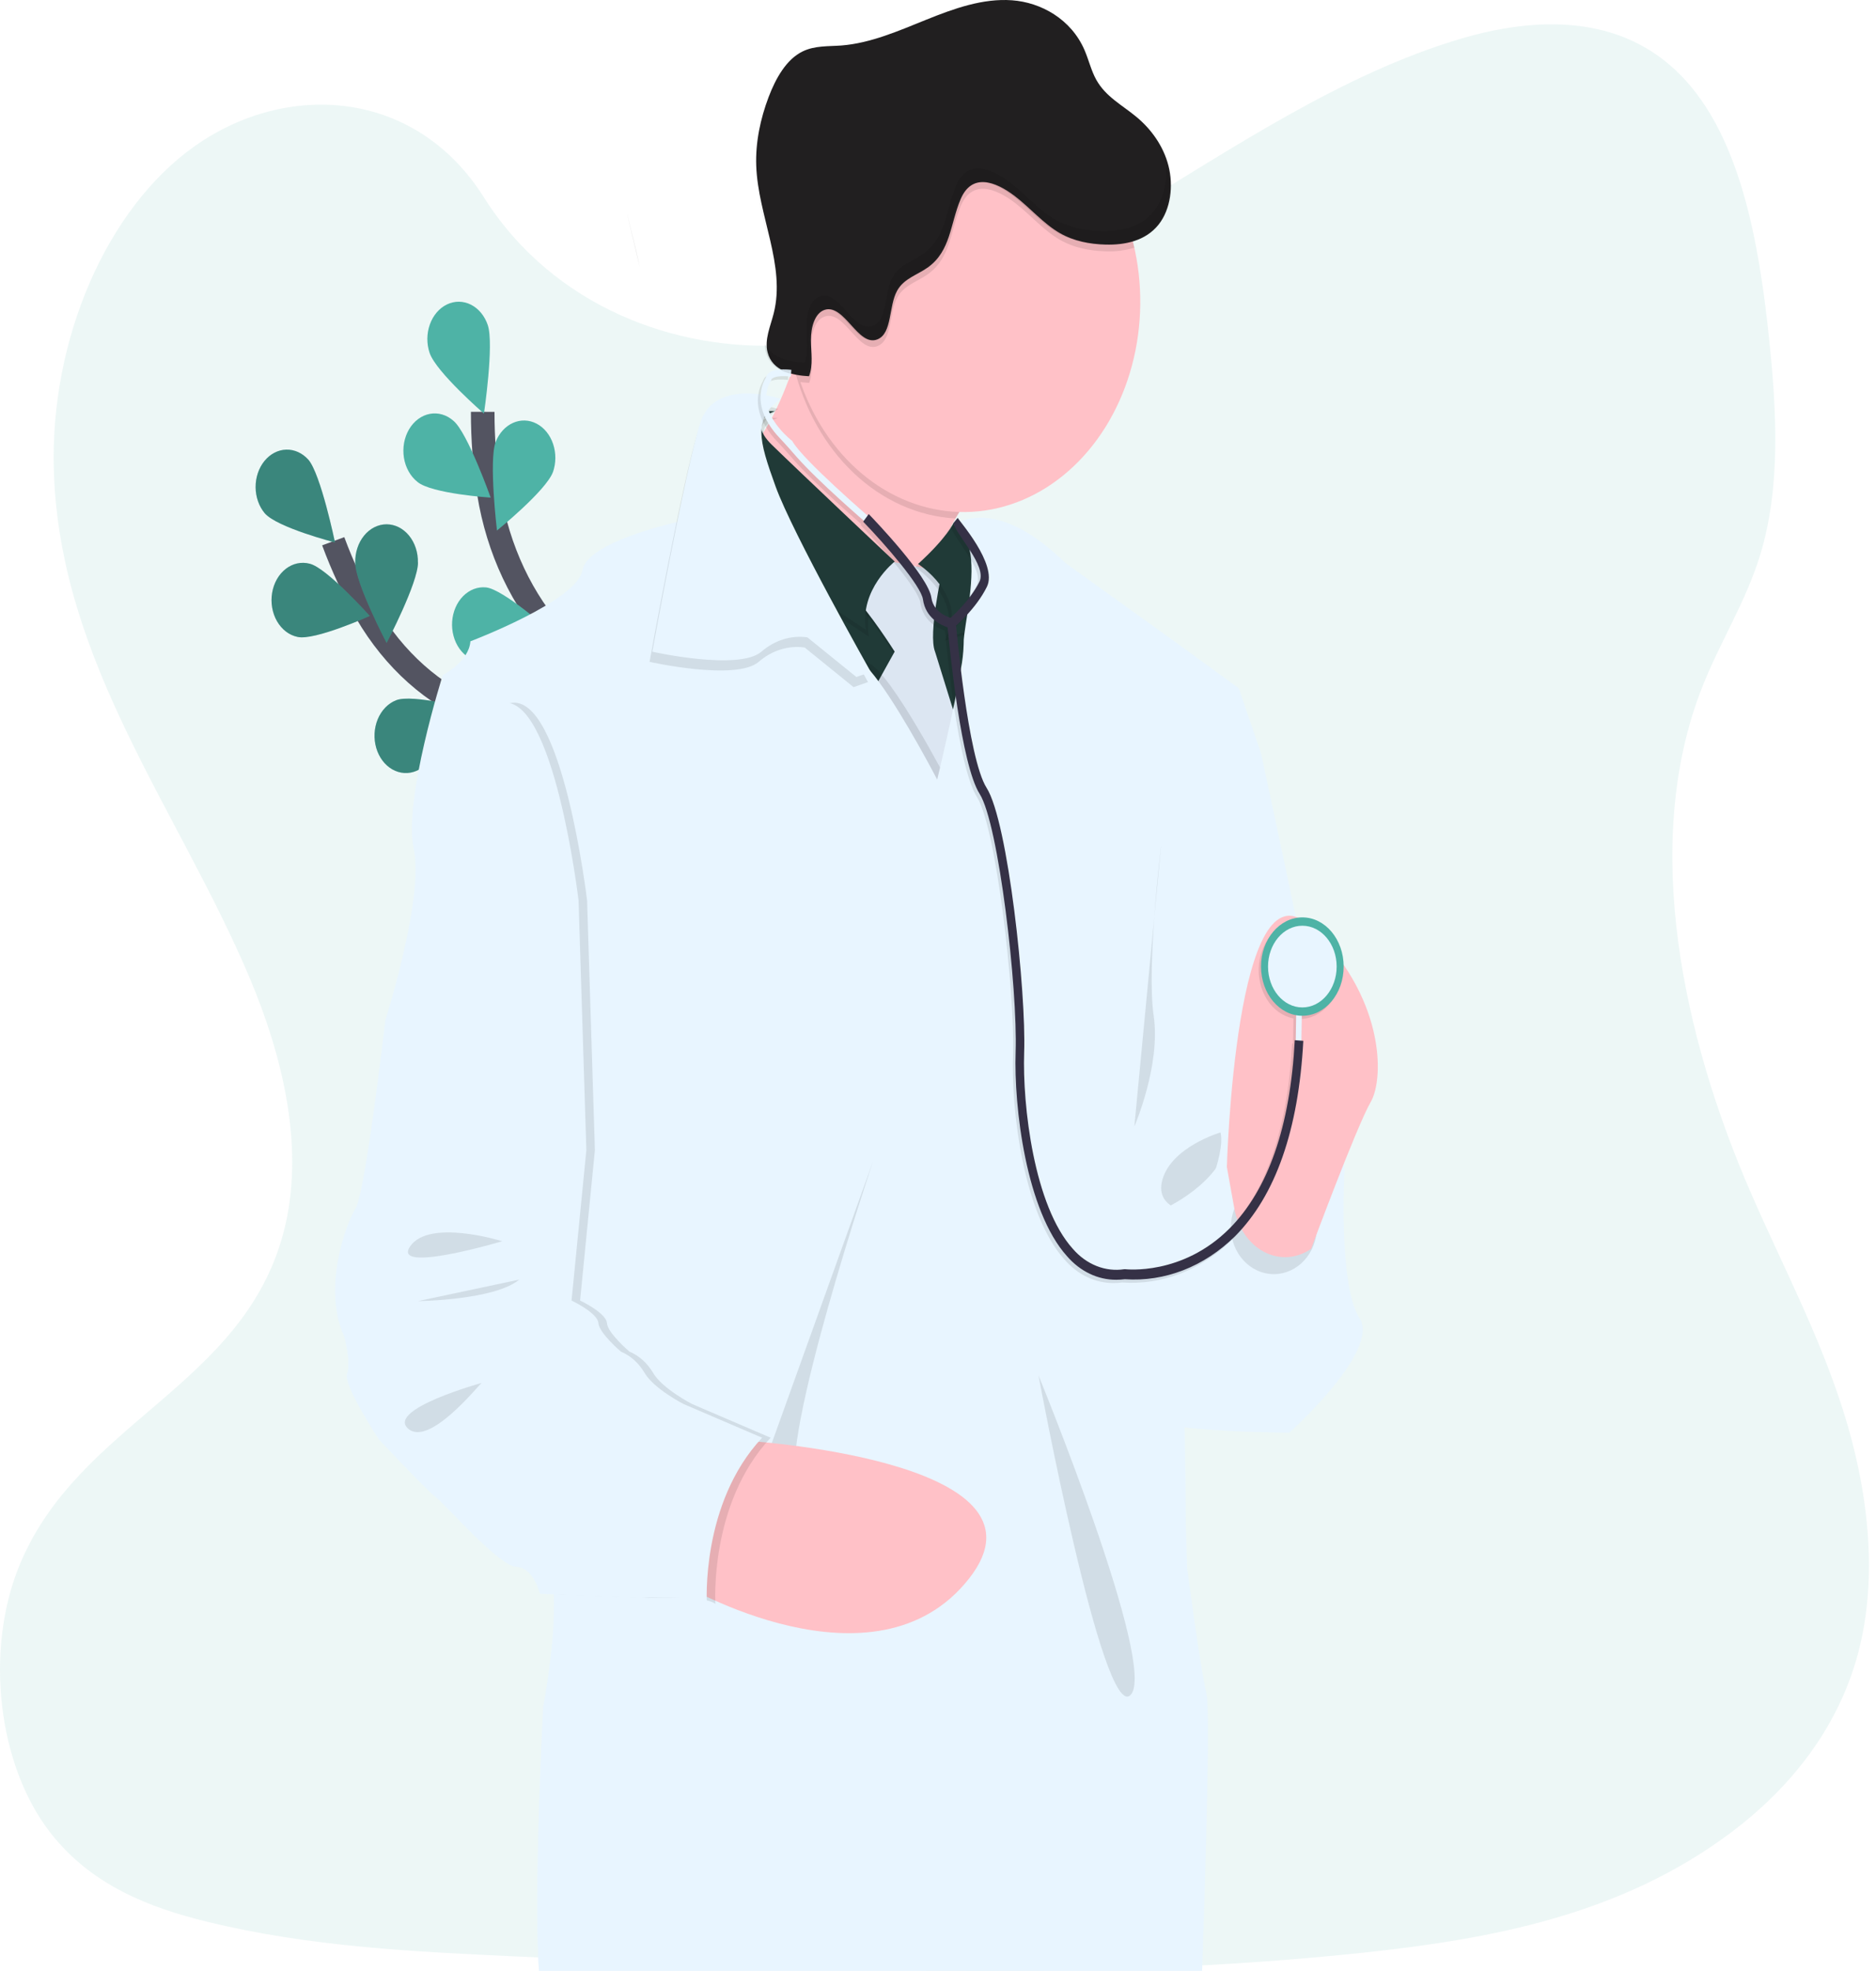 <svg width="159" height="167" viewBox="0 0 159 167" fill="none" xmlns="http://www.w3.org/2000/svg">
<path opacity="0.1" d="M66.367 29.254C76.522 28.705 86.201 23.605 95.43 18.026C104.659 12.447 113.806 6.265 123.723 3.308C130.099 1.405 137.391 1.137 142.528 6.455C147.472 11.571 149.069 20.404 149.928 28.599C150.574 34.765 150.949 41.254 149.182 47.028C147.953 51.035 145.771 54.404 144.262 58.243C139.011 71.599 142.723 88.07 148.414 101.123C151.083 107.249 154.179 113.077 156.238 119.591C158.297 126.105 159.251 133.567 157.449 140.21C155.662 146.789 151.406 151.74 146.795 155.218C137.429 162.276 126.393 164.295 115.632 165.452C91.81 167.987 67.86 166.888 43.976 165.79C35.136 165.382 26.258 164.971 17.563 162.841C12.734 161.659 7.748 159.785 4.242 155.261C-0.208 149.516 -1.312 139.792 1.67 132.589C6.673 120.51 20.503 117.508 24 104.544C25.924 97.409 23.948 89.459 21.15 82.841C15.152 68.645 5.095 56.189 4.565 39.961C4.201 28.814 9.035 17.654 16.511 12.379C24.346 6.845 35.211 7.544 40.99 16.69C46.942 26.112 57.402 29.738 66.367 29.254Z" fill="#4EB3A6"/>
<path d="M56.022 77.112C56.022 77.112 49.888 64.177 40.64 60.45C36.757 58.915 33.397 55.922 31.064 51.921C29.969 50.009 29.025 47.98 28.242 45.862" stroke="#535461" stroke-width="2" stroke-miterlimit="10"/>
<path d="M22.438 43.492C23.491 44.707 28.393 45.965 28.393 45.965C28.393 45.965 27.19 40.17 26.136 38.953C25.628 38.387 24.953 38.08 24.257 38.1C23.561 38.12 22.899 38.465 22.414 39.06C21.929 39.655 21.66 40.453 21.664 41.282C21.669 42.111 21.946 42.904 22.438 43.492Z" fill="#4EB3A6"/>
<path d="M25.21 53.968C26.657 54.308 31.339 52.193 31.339 52.193C31.339 52.193 27.683 48.1 26.245 47.766C25.899 47.675 25.542 47.667 25.194 47.742C24.846 47.817 24.514 47.975 24.218 48.205C23.921 48.435 23.666 48.733 23.468 49.082C23.27 49.431 23.133 49.824 23.064 50.237C22.995 50.65 22.996 51.075 23.067 51.488C23.138 51.901 23.277 52.292 23.477 52.64C23.677 52.987 23.933 53.284 24.231 53.512C24.528 53.74 24.861 53.895 25.21 53.968Z" fill="#4EB3A6"/>
<path d="M35.301 65.316C36.687 64.745 39.837 60.101 39.837 60.101C39.837 60.101 34.951 58.77 33.562 59.34C33.228 59.472 32.919 59.682 32.654 59.957C32.388 60.232 32.172 60.567 32.016 60.942C31.86 61.318 31.769 61.727 31.747 62.145C31.725 62.562 31.773 62.981 31.888 63.377C32.003 63.773 32.183 64.138 32.417 64.45C32.652 64.762 32.936 65.016 33.254 65.196C33.571 65.376 33.916 65.48 34.267 65.501C34.618 65.521 34.97 65.459 35.301 65.316Z" fill="#4EB3A6"/>
<path d="M44.573 71.856C46.021 71.572 49.778 67.619 49.778 67.619C49.778 67.619 45.147 65.323 43.701 65.607C43.005 65.743 42.383 66.203 41.972 66.885C41.561 67.567 41.394 68.416 41.508 69.244C41.623 70.073 42.009 70.813 42.582 71.302C43.155 71.792 43.868 71.99 44.564 71.854L44.573 71.856Z" fill="#4EB3A6"/>
<path d="M35.427 47.663C35.429 49.41 32.767 54.478 32.767 54.478C32.767 54.478 30.108 49.416 30.108 47.671C30.099 47.249 30.161 46.829 30.29 46.436C30.419 46.043 30.613 45.684 30.861 45.382C31.109 45.08 31.404 44.839 31.731 44.675C32.058 44.511 32.409 44.426 32.764 44.426C33.119 44.426 33.47 44.511 33.797 44.675C34.123 44.839 34.419 45.08 34.667 45.382C34.914 45.684 35.108 46.043 35.238 46.436C35.367 46.829 35.429 47.249 35.419 47.671L35.427 47.663Z" fill="#4EB3A6"/>
<path d="M46.182 55.474C45.744 57.141 41.936 61.029 41.936 61.029C41.936 61.029 40.669 55.252 41.111 53.584C41.34 52.812 41.812 52.175 42.427 51.809C43.043 51.442 43.754 51.374 44.41 51.619C45.067 51.864 45.618 52.402 45.948 53.121C46.278 53.84 46.36 54.684 46.178 55.474H46.182Z" fill="#4EB3A6"/>
<path d="M55.749 64.773C55.554 66.497 52.354 71.1 52.354 71.1C52.354 71.1 50.289 65.661 50.485 63.931C50.524 63.512 50.632 63.106 50.805 62.738C50.977 62.37 51.21 62.046 51.489 61.786C51.768 61.526 52.088 61.336 52.429 61.225C52.771 61.115 53.128 61.087 53.479 61.143C53.83 61.199 54.169 61.338 54.474 61.552C54.779 61.766 55.045 62.051 55.257 62.389C55.468 62.727 55.62 63.112 55.705 63.522C55.79 63.931 55.805 64.357 55.749 64.773Z" fill="#4EB3A6"/>
<path opacity="0.25" d="M22.438 43.492C23.491 44.707 28.393 45.965 28.393 45.965C28.393 45.965 27.19 40.17 26.136 38.953C25.628 38.387 24.953 38.08 24.257 38.1C23.561 38.12 22.899 38.465 22.414 39.06C21.929 39.655 21.66 40.453 21.664 41.282C21.669 42.111 21.946 42.904 22.438 43.492Z" fill="black"/>
<path opacity="0.25" d="M25.21 53.968C26.657 54.308 31.339 52.193 31.339 52.193C31.339 52.193 27.683 48.1 26.245 47.766C25.899 47.675 25.542 47.667 25.194 47.742C24.846 47.817 24.514 47.975 24.218 48.205C23.921 48.435 23.666 48.733 23.468 49.082C23.27 49.431 23.133 49.824 23.064 50.237C22.995 50.65 22.996 51.075 23.067 51.488C23.138 51.901 23.277 52.292 23.477 52.64C23.677 52.987 23.933 53.284 24.231 53.512C24.528 53.74 24.861 53.895 25.21 53.968Z" fill="black"/>
<path opacity="0.25" d="M35.301 65.316C36.687 64.745 39.837 60.101 39.837 60.101C39.837 60.101 34.951 58.77 33.562 59.34C33.228 59.472 32.919 59.682 32.654 59.957C32.388 60.232 32.172 60.567 32.016 60.942C31.86 61.318 31.769 61.727 31.747 62.145C31.725 62.562 31.773 62.981 31.888 63.377C32.003 63.773 32.183 64.138 32.417 64.45C32.652 64.762 32.936 65.016 33.254 65.196C33.571 65.376 33.916 65.48 34.267 65.501C34.618 65.521 34.97 65.459 35.301 65.316Z" fill="black"/>
<path opacity="0.25" d="M44.573 71.856C46.021 71.572 49.778 67.619 49.778 67.619C49.778 67.619 45.147 65.323 43.701 65.607C43.005 65.743 42.383 66.203 41.972 66.885C41.561 67.567 41.394 68.416 41.508 69.244C41.623 70.073 42.009 70.813 42.582 71.302C43.155 71.792 43.868 71.99 44.564 71.854L44.573 71.856Z" fill="black"/>
<path opacity="0.25" d="M35.427 47.663C35.429 49.41 32.767 54.478 32.767 54.478C32.767 54.478 30.108 49.416 30.108 47.671C30.099 47.249 30.161 46.829 30.29 46.436C30.419 46.043 30.613 45.684 30.861 45.382C31.109 45.08 31.404 44.839 31.731 44.675C32.058 44.511 32.409 44.426 32.764 44.426C33.119 44.426 33.47 44.511 33.797 44.675C34.123 44.839 34.419 45.08 34.667 45.382C34.914 45.684 35.108 46.043 35.238 46.436C35.367 46.829 35.429 47.249 35.419 47.671L35.427 47.663Z" fill="black"/>
<path opacity="0.25" d="M46.182 55.474C45.744 57.141 41.936 61.029 41.936 61.029C41.936 61.029 40.669 55.252 41.111 53.584C41.34 52.812 41.812 52.175 42.427 51.809C43.043 51.442 43.754 51.374 44.41 51.619C45.067 51.864 45.618 52.402 45.948 53.121C46.278 53.84 46.36 54.684 46.178 55.474H46.182Z" fill="black"/>
<path opacity="0.25" d="M55.749 64.773C55.554 66.497 52.354 71.1 52.354 71.1C52.354 71.1 50.289 65.661 50.485 63.931C50.524 63.512 50.632 63.106 50.805 62.738C50.977 62.37 51.21 62.046 51.489 61.786C51.768 61.526 52.088 61.336 52.429 61.225C52.771 61.115 53.128 61.087 53.479 61.143C53.83 61.199 54.169 61.338 54.474 61.552C54.779 61.766 55.045 62.051 55.257 62.389C55.468 62.727 55.62 63.112 55.705 63.522C55.79 63.931 55.805 64.357 55.749 64.773Z" fill="black"/>
<path d="M55.67 76.856C55.67 76.856 54.465 62.07 47.288 54.207C44.261 50.93 42.207 46.574 41.435 41.79C41.084 39.516 40.909 37.209 40.912 34.897" stroke="#535461" stroke-width="2" stroke-miterlimit="10"/>
<path d="M36.414 29.908C36.957 31.528 41.017 35.043 41.017 35.043C41.017 35.043 41.89 29.165 41.341 27.545C41.078 26.767 40.565 26.146 39.916 25.818C39.267 25.49 38.536 25.482 37.882 25.797C37.229 26.111 36.707 26.721 36.432 27.493C36.156 28.266 36.15 29.136 36.414 29.914V29.908Z" fill="#4EB3A6"/>
<path d="M35.38 40.834C36.58 41.838 41.587 42.167 41.587 42.167C41.587 42.167 39.636 36.666 38.437 35.662C38.152 35.408 37.828 35.225 37.483 35.124C37.138 35.022 36.779 35.004 36.428 35.07C36.077 35.137 35.741 35.286 35.439 35.51C35.138 35.734 34.877 36.028 34.672 36.373C34.468 36.719 34.324 37.111 34.248 37.524C34.173 37.938 34.169 38.365 34.234 38.781C34.3 39.196 34.436 39.592 34.633 39.944C34.829 40.297 35.084 40.599 35.38 40.832V40.834Z" fill="#4EB3A6"/>
<path d="M40.747 56.081C42.209 56.228 46.672 53.496 46.672 53.496C46.672 53.496 42.655 49.92 41.193 49.774C40.49 49.703 39.794 49.968 39.255 50.509C38.717 51.051 38.382 51.825 38.322 52.66C38.263 53.496 38.486 54.326 38.941 54.966C39.395 55.607 40.045 56.007 40.747 56.077V56.081Z" fill="#4EB3A6"/>
<path d="M46.992 66.527C48.413 66.958 53.197 65.176 53.197 65.176C53.197 65.176 49.746 60.844 48.326 60.405C47.644 60.194 46.92 60.315 46.312 60.74C45.705 61.165 45.264 61.86 45.088 62.672C44.911 63.484 45.012 64.346 45.369 65.069C45.726 65.792 46.31 66.316 46.992 66.527Z" fill="#4EB3A6"/>
<path d="M46.866 39.998C46.272 41.594 42.121 44.953 42.121 44.953C42.121 44.953 41.415 39.042 42.009 37.445C42.304 36.699 42.834 36.119 43.484 35.831C44.134 35.542 44.853 35.568 45.487 35.902C46.121 36.236 46.62 36.852 46.878 37.619C47.136 38.386 47.131 39.242 46.866 40.005V39.998Z" fill="#4EB3A6"/>
<path d="M54.039 52.324C53.071 53.636 48.268 55.355 48.268 55.355C48.268 55.355 49.079 49.464 50.047 48.152C50.275 47.833 50.555 47.572 50.869 47.383C51.183 47.193 51.526 47.081 51.877 47.05C52.228 47.02 52.58 47.074 52.914 47.207C53.248 47.341 53.556 47.552 53.82 47.828C54.085 48.105 54.3 48.441 54.455 48.818C54.609 49.194 54.699 49.604 54.719 50.022C54.74 50.44 54.69 50.859 54.573 51.254C54.456 51.65 54.275 52.013 54.039 52.324Z" fill="#4EB3A6"/>
<path d="M59.629 65.448C58.862 66.934 54.372 69.594 54.372 69.594C54.372 69.594 54.334 63.625 55.096 62.136C55.475 61.449 56.065 60.965 56.739 60.786C57.413 60.607 58.12 60.748 58.708 61.179C59.296 61.609 59.721 62.296 59.891 63.093C60.061 63.89 59.964 64.734 59.62 65.448H59.629Z" fill="#4EB3A6"/>
<path d="M54.222 22.641C53.86 21.073 53.423 19.498 53.118 17.91C53.485 19.498 53.923 21.078 54.222 22.641Z" fill="url(#paint0_linear_151_277)"/>
<path d="M105.785 63.227L106.871 63.797C106.871 63.797 113.948 96.528 113.948 99.173C113.948 101.819 98.941 116.538 98.941 116.538L96.6 97.724C96.6 97.724 99.962 54.578 105.785 63.227Z" fill="#E8F5FF"/>
<path d="M72.867 52.816L79.137 48.921C79.488 47.139 80.111 45.448 80.976 43.934C81.893 42.357 83.113 40.808 84.633 40C88.475 37.95 68.382 27.185 68.382 27.185C68.066 28.478 67.693 29.751 67.266 30.998C66.231 34.04 64.513 37.973 62.3 39.093C58.538 41 72.867 52.816 72.867 52.816Z" fill="#FFC1C7"/>
<path opacity="0.1" d="M67.266 30.998C68.124 34.592 69.91 37.775 72.37 40.096C74.83 42.417 77.84 43.759 80.976 43.934C81.893 42.357 83.113 40.808 84.633 40C88.475 37.95 68.382 27.185 68.382 27.185C68.066 28.478 67.693 29.751 67.266 30.998Z" fill="black"/>
<path d="M66.701 25.563C66.7 29.088 67.578 32.534 69.222 35.465C70.867 38.397 73.205 40.682 75.941 42.031C78.677 43.38 81.687 43.734 84.591 43.047C87.496 42.359 90.164 40.662 92.258 38.17C94.352 35.677 95.778 32.502 96.356 29.044C96.933 25.587 96.637 22.003 95.504 18.747C94.37 15.49 92.451 12.707 89.989 10.748C87.526 8.79 84.632 7.745 81.67 7.746C79.702 7.735 77.752 8.188 75.931 9.08C74.111 9.971 72.458 11.283 71.066 12.94C69.674 14.596 68.572 16.565 67.823 18.732C67.073 20.898 66.692 23.22 66.701 25.563Z" fill="#FFC1C7"/>
<path d="M64.541 50.528L68.623 61.867L72.224 69.394H83.752L87.114 59.103L85.751 48.432H76.948L71.263 48.05L69.343 47.288L68.106 48.124L64.541 50.528Z" fill="#203A37"/>
<path opacity="0.1" d="M65.947 35.412C65.947 35.412 63.4 36.058 65.68 38.283C67.961 40.509 75.827 47.585 75.827 47.585C75.827 47.585 73.064 50.515 73.636 53.946L64.481 47.871L62.852 38.152C62.852 38.152 62.669 35.231 65.947 35.412Z" fill="black"/>
<path opacity="0.1" d="M74.027 47.585L79.85 48.729C79.85 48.729 78.649 54.017 79.249 55.519C79.267 55.566 79.283 55.614 79.295 55.663L81.671 63.309L79.89 69.312L73.726 59.306L75.827 55.519C75.827 55.519 73.607 52.016 72.286 50.801C70.965 49.586 74.027 47.585 74.027 47.585Z" fill="black"/>
<path d="M74.027 47.29L79.85 48.432C79.85 48.432 78.649 53.72 79.249 55.222C79.267 55.268 79.283 55.316 79.295 55.366L81.671 63.011L79.89 69.015L73.726 59.002L75.827 55.215C75.827 55.215 73.607 51.712 72.286 50.498C70.965 49.282 74.027 47.29 74.027 47.29Z" fill="#DCE6F2"/>
<path d="M65.702 34.841C65.702 34.841 63.156 35.487 65.438 37.712C67.72 39.938 75.827 47.585 75.827 47.585C75.827 47.585 72.825 49.944 73.395 53.373L64.24 47.301L62.611 37.581C62.611 37.581 62.43 34.66 65.702 34.841Z" fill="#203A37"/>
<path opacity="0.1" d="M80.576 44.608C80.576 44.608 80.02 45.844 77.568 48.074C77.568 48.074 81.65 50.659 80.089 54.293L86.334 52.355L87.295 48.781L80.576 44.608Z" fill="black"/>
<path d="M80.817 44.324C80.817 44.324 80.261 45.56 77.809 47.79C77.809 47.79 81.891 50.362 80.33 54.007L86.573 52.068L87.534 48.496L80.817 44.324Z" fill="#203A37"/>
<path opacity="0.1" d="M64.541 50.528L68.623 61.867L72.217 69.394H83.752L87.114 59.103L85.753 48.432H83.305C83.344 50.922 82.581 53.847 82.63 54.935C82.713 56.723 80.389 66.37 80.389 66.37C80.389 66.37 75.527 57.007 73.607 56.174C72.4 55.65 69.843 51.294 68.107 48.123L64.541 50.528Z" fill="black"/>
<path d="M48.459 110.201L48.873 110.821C48.873 110.821 45.871 128.759 46.701 132.833C46.843 133.567 46.923 134.316 46.942 135.069V135.101C47.089 139.246 46.037 144.625 46.037 144.625C46.037 144.625 45.198 160.479 45.675 167H101.886C102.216 157.358 102.57 144.866 102.248 143.481C101.705 141.195 100.62 132.904 100.62 132.904L100.5 128.974C100.5 128.974 100.5 125.177 100.402 120.946C100.361 119.044 100.299 117.047 100.211 115.276C100.097 113.049 99.937 111.172 99.718 110.25C99.583 109.551 99.506 108.839 99.487 108.122C99.487 108.055 99.487 107.986 99.476 107.917C99.476 107.702 99.458 107.469 99.451 107.23C99.451 107.163 99.451 107.097 99.451 107.015C99.416 105.627 99.429 103.982 99.467 102.275C99.467 102.183 99.467 102.088 99.467 101.993C99.498 100.714 99.543 99.408 99.593 98.168C99.751 94.29 99.955 91.011 99.955 91.011L106.859 63.782L104.999 58.328L99.836 54.562L90.29 47.701C85.634 43.145 82.568 43.693 81.399 44.192C81.286 44.238 81.175 44.292 81.066 44.354C81.03 44.375 81.001 44.393 80.974 44.412C80.937 44.433 80.901 44.457 80.867 44.485C81.187 44.669 81.466 44.941 81.678 45.28C81.917 45.666 82.088 46.106 82.179 46.573C82.24 46.862 82.283 47.157 82.308 47.454C82.331 47.766 82.34 48.089 82.34 48.414C82.328 49.128 82.276 49.839 82.187 50.545C82.187 50.558 82.187 50.575 82.187 50.592C82.127 51.096 82.053 51.59 81.98 52.053C81.981 52.061 81.981 52.069 81.98 52.077C81.897 52.617 81.814 53.117 81.758 53.548C81.747 53.625 81.738 53.697 81.729 53.763C81.689 54.048 81.67 54.336 81.673 54.625C81.652 55.322 81.573 56.015 81.437 56.693C81.39 56.977 81.336 57.281 81.276 57.598C81.195 58.029 81.106 58.498 81.01 58.976C80.958 59.239 80.902 59.511 80.844 59.78C80.822 59.888 80.799 59.995 80.777 60.105L80.741 60.275C80.355 62.1 79.937 63.916 79.68 65.015C79.528 65.661 79.432 66.059 79.432 66.059C79.432 66.059 76.707 60.814 74.532 57.828C74.499 57.785 74.47 57.744 74.439 57.706C74.224 57.41 74.012 57.141 73.81 56.904C73.366 56.379 72.968 56.004 72.648 55.866C72.58 55.836 72.514 55.799 72.451 55.756C71.56 55.155 70.124 52.973 68.779 50.687C68.647 50.472 68.518 50.237 68.388 50.015C68.09 49.502 67.8 48.987 67.527 48.494C67.317 48.117 67.116 47.751 66.926 47.402C66.021 45.726 65.384 44.477 65.384 44.477L64.128 44.41L63.909 44.397H63.763L58.06 44.082C58.06 44.082 57.814 44.132 57.409 44.229C57.387 44.229 57.366 44.229 57.342 44.246C55.319 44.724 49.698 46.239 49.354 48.339C48.934 50.911 39.868 54.343 39.868 54.343C39.749 56.066 37.528 57.201 37.528 57.201C37.528 57.201 34.166 67.778 35.065 71.923C35.954 76.016 32.753 86.141 32.668 86.425L33.281 87.347L48.459 110.201Z" fill="#E8F5FF"/>
<path opacity="0.1" d="M65.948 34.66C65.948 34.66 60.398 32.786 59.137 36.644C57.875 40.502 55.054 56.083 55.054 56.083C55.054 56.083 62.38 57.727 64.3 56.083C65.426 55.108 66.82 54.674 68.203 54.868L72.345 58.227L73.569 57.796C73.569 57.796 66.942 46.069 65.501 42.083C64.061 38.098 63.574 36.316 65.948 34.66Z" fill="black"/>
<path d="M66.189 33.798C66.189 33.798 60.635 31.924 59.368 35.782C58.102 39.64 55.286 55.222 55.286 55.222C55.286 55.222 62.609 56.865 64.531 55.222C65.657 54.246 67.05 53.812 68.433 54.007L72.579 57.365L73.802 56.934C73.802 56.934 67.175 45.207 65.735 41.221C64.294 37.236 63.815 35.459 66.189 33.798Z" fill="#E8F5FF"/>
<path opacity="0.1" d="M103.444 95.957C103.444 95.957 99.302 97.172 98.52 99.96C97.739 102.747 101.582 102.818 101.582 102.818C101.582 102.818 103.924 97.887 103.444 95.957Z" fill="black"/>
<path opacity="0.1" d="M88.015 116.538C88.015 116.538 98.16 141.266 95.819 143.625C93.477 145.984 88.015 116.538 88.015 116.538Z" fill="black"/>
<path opacity="0.1" d="M74.026 98.316C74.026 98.316 65.921 122.335 67.542 126.045C69.164 129.754 64.061 126.045 64.061 126.045L74.026 98.316Z" fill="black"/>
<path d="M62.739 122.042C62.739 122.042 90.116 123.615 82.13 133.763C74.144 143.911 57.756 134.194 57.756 134.194L62.739 122.042Z" fill="#FFC1C7"/>
<path opacity="0.1" d="M66.701 25.563C66.699 27.9 67.084 30.215 67.836 32.374C68.087 32.409 68.339 32.43 68.581 32.443C68.943 31.498 68.75 30.405 68.742 29.365C68.735 28.325 69.057 27.101 69.899 26.821C71.576 26.259 72.734 29.992 74.388 29.318C75.655 28.805 75.324 26.517 76.053 25.197C76.631 24.152 77.787 23.857 78.686 23.202C80.599 21.804 80.541 19.568 81.43 17.452C82.36 15.236 84.325 15.891 86.032 17.198C87.327 18.193 88.446 19.527 89.832 20.32C91.032 21.009 92.38 21.259 93.71 21.295C94.529 21.333 95.348 21.23 96.142 20.989C95.208 16.809 93.028 13.176 90.01 10.767C86.992 8.359 83.34 7.339 79.737 7.899C76.133 8.459 72.824 10.559 70.426 13.81C68.028 17.06 66.704 21.237 66.703 25.563H66.701Z" fill="black"/>
<path d="M86.026 16.627C87.324 17.622 88.44 18.954 89.826 19.751C91.026 20.438 92.374 20.688 93.705 20.725C95.333 20.768 97.087 20.427 98.2 19.027C99.222 17.735 99.466 15.746 99.034 14.051C98.601 12.356 97.564 10.949 96.347 9.93C95.129 8.911 93.715 8.207 92.908 6.748C92.481 5.977 92.275 5.068 91.92 4.247C90.786 1.621 88.234 0.2 85.767 0.023C83.301 -0.154 80.856 0.721 78.507 1.669C76.158 2.617 73.791 3.659 71.312 3.855C70.208 3.937 69.061 3.855 68.037 4.353C66.659 5.018 65.757 6.61 65.141 8.23C64.452 10.057 64.023 12.052 64.095 14.047C64.247 18.305 66.611 22.485 65.572 26.565C65.297 27.652 64.781 28.768 65.056 29.856C65.458 31.444 67.179 31.806 68.57 31.881C68.932 30.935 68.739 29.841 68.732 28.803C68.724 27.764 69.046 26.539 69.886 26.259C71.566 25.701 72.724 29.427 74.374 28.755C75.632 28.241 75.306 25.955 76.037 24.634C76.614 23.587 77.772 23.294 78.67 22.64C80.583 21.242 80.525 19.006 81.413 16.89C82.351 14.663 84.318 15.318 86.026 16.627Z" fill="#211F20"/>
<path d="M112.572 98.6L113.953 99.174C113.953 99.174 113.41 108.893 115.22 111.681C117.029 114.468 109.277 121.398 109.277 121.398C109.277 121.398 98.651 121.327 98.35 120.321C98.05 119.315 98.893 102.312 98.893 102.312C98.893 102.312 104.597 99.667 104.117 95.451C104.117 95.451 105.858 105.384 108.439 104.955C111.019 104.527 113.949 101.961 112.572 98.6Z" fill="#E8F5FF"/>
<path opacity="0.1" d="M107.966 107.963C105.954 107.963 104.323 106.187 104.323 103.997C104.323 101.806 105.954 100.031 107.966 100.031C109.978 100.031 111.609 101.806 111.609 103.997C111.609 106.187 109.978 107.963 107.966 107.963Z" fill="black"/>
<path d="M103.983 98.887C103.983 98.887 104.707 72.589 111.008 78.448C117.309 84.307 117.371 91.315 116.171 93.385C114.971 95.455 111.124 105.819 111.124 105.819C110.522 106.234 109.846 106.474 109.152 106.518C108.457 106.562 107.764 106.41 107.128 106.074C106.492 105.738 105.933 105.227 105.495 104.583C105.057 103.94 104.754 103.182 104.609 102.372L103.983 98.887Z" fill="#FFC1C7"/>
<path opacity="0.1" d="M64.676 32.273C64.706 32.158 64.762 32.054 64.839 31.976C65.15 31.638 65.82 31.519 66.83 31.623L66.788 32.191C65.442 32.053 65.176 32.372 65.141 32.426V32.48L65.1 32.551C64.932 32.82 64.813 33.127 64.751 33.453C64.688 33.78 64.684 34.118 64.738 34.447C65.033 36.202 66.844 37.6 66.862 37.615L66.906 37.646L66.933 37.695C67.715 39.076 72.136 42.973 73.292 43.981L73.393 43.843C73.911 44.377 78.46 49.119 78.706 50.935C78.866 52.074 79.944 52.516 80.335 52.639C80.748 52.266 82.087 50.997 82.784 49.575C83.437 48.238 80.807 45.627 80.576 44.608L80.938 44.166C80.976 44.33 84.353 48.087 83.413 50.006C82.66 51.547 81.285 52.865 80.804 53.3C80.958 54.963 81.915 64.728 83.386 67.042C85.214 69.918 86.75 84.411 86.58 89.471C86.43 93.967 87.416 102.459 90.71 106.106C91.28 106.765 91.968 107.262 92.722 107.56C93.476 107.859 94.277 107.951 95.066 107.829H95.105H95.145C95.192 107.829 99.97 108.411 103.983 104.382C107.268 101.093 109.128 95.725 109.516 88.422H109.595L109.628 86.296C108.737 86.13 107.935 85.56 107.39 84.706C106.845 83.851 106.6 82.778 106.705 81.713C106.811 80.647 107.259 79.672 107.956 78.992C108.653 78.311 109.545 77.979 110.443 78.065C111.342 78.151 112.177 78.648 112.774 79.451C113.371 80.255 113.684 81.303 113.645 82.375C113.607 83.447 113.221 84.459 112.569 85.2C111.916 85.94 111.048 86.351 110.147 86.345H110.107L110.075 88.459L110.234 88.472C109.836 96.011 107.881 101.588 104.443 105.033C101.83 107.611 98.492 108.911 95.104 108.671C94.863 108.703 94.621 108.718 94.38 108.719C92.827 108.728 91.332 108.013 90.218 106.726C86.749 102.881 85.694 94.077 85.858 89.428C86.039 84.066 84.427 70.094 82.809 67.55C81.224 65.053 80.263 55.325 80.094 53.44C79.521 53.248 78.223 52.643 78.002 51.071C77.843 49.933 74.805 46.428 72.936 44.487L72.992 44.41C71.986 43.535 68.857 40.778 67.306 39.007C66.824 38.458 66.347 37.908 65.847 37.385C65.246 36.752 64.483 35.746 64.282 34.557C64.213 34.164 64.213 33.759 64.281 33.366C64.349 32.974 64.483 32.602 64.676 32.273Z" fill="black"/>
<path d="M80.865 53.164C80.941 53.102 82.743 51.566 83.646 49.718C84.584 47.798 81.207 44.044 81.171 43.88L80.809 44.322C81.038 45.338 83.668 47.951 83.015 49.287C82.191 50.974 80.458 52.449 80.439 52.464L80.865 53.164Z" fill="#353146"/>
<path d="M73.527 44.399L73.809 43.936C73.751 43.886 68.067 38.992 67.172 37.409L67.143 37.361L67.101 37.329C67.083 37.314 65.272 35.918 64.977 34.16C64.922 33.832 64.926 33.494 64.989 33.168C65.051 32.842 65.17 32.535 65.338 32.267L65.38 32.194V32.142C65.416 32.086 65.682 31.769 67.029 31.907L67.07 31.336C66.059 31.233 65.391 31.351 65.08 31.689C65.002 31.769 64.945 31.872 64.915 31.989C64.719 32.316 64.582 32.688 64.512 33.081C64.441 33.474 64.439 33.88 64.506 34.274C64.707 35.466 65.469 36.472 66.071 37.103C66.569 37.626 67.049 38.18 67.528 38.725C69.347 40.799 73.328 44.229 73.527 44.399Z" fill="#E8F5FF"/>
<path d="M109.861 85.546L110.341 85.556L110.287 89.026L109.808 89.016L109.861 85.546Z" fill="#E8F5FF"/>
<path d="M110.381 86.072C108.447 86.072 106.879 84.205 106.879 81.903C106.879 79.601 108.447 77.735 110.381 77.735C112.315 77.735 113.882 79.601 113.882 81.903C113.882 84.205 112.315 86.072 110.381 86.072Z" fill="#4EB3A6"/>
<path d="M110.38 85.365C108.774 85.365 107.472 83.815 107.472 81.903C107.472 79.991 108.774 78.442 110.38 78.442C111.986 78.442 113.288 79.991 113.288 81.903C113.288 83.815 111.986 85.365 110.38 85.365Z" fill="#E8F5FF"/>
<path d="M94.607 108.441C94.849 108.441 95.091 108.426 95.331 108.396C98.719 108.633 102.056 107.333 104.671 104.757C108.109 101.31 110.06 95.74 110.462 88.194L109.738 88.14C109.351 95.442 107.49 100.813 104.204 104.1C100.19 108.118 95.415 107.547 95.368 107.547H95.328H95.288C94.499 107.668 93.698 107.576 92.944 107.277C92.189 106.979 91.501 106.482 90.93 105.823C87.638 102.176 86.652 93.685 86.802 89.189C86.983 84.124 85.447 69.631 83.618 66.757C82.016 64.239 81.022 52.889 81.012 52.775L80.984 52.451L80.717 52.395C80.7 52.395 79.137 52.042 78.941 50.651C78.688 48.837 74.146 44.095 73.63 43.559L73.158 44.205C75.034 46.144 78.073 49.651 78.225 50.791C78.446 52.367 79.743 52.971 80.315 53.16C80.496 55.047 81.45 64.773 83.029 67.27C84.647 69.814 86.26 83.786 86.079 89.148C85.923 93.797 86.967 102.603 90.436 106.446C91.553 107.736 93.051 108.452 94.607 108.441Z" fill="#353146"/>
<g opacity="0.1">
<path d="M65.16 20.47C64.863 19.165 64.505 17.851 64.255 16.528C64.554 17.857 64.914 19.165 65.16 20.47Z" fill="black"/>
<path d="M68.187 30.729C68.549 29.783 68.355 28.689 68.348 27.65C68.341 26.612 68.663 25.397 69.503 25.106C71.182 24.548 72.34 28.277 73.99 27.603C75.257 27.088 74.922 24.802 75.654 23.482C76.231 22.435 77.387 22.142 78.285 21.487C80.199 20.089 80.141 17.853 81.028 15.738C81.96 13.519 83.924 14.174 85.632 15.483C86.93 16.479 88.046 17.812 89.432 18.607C90.632 19.294 91.98 19.544 93.31 19.581C94.93 19.626 96.692 19.283 97.805 17.883C98.663 16.806 98.973 15.227 98.795 13.747C98.826 13.848 98.853 13.95 98.88 14.051C99.315 15.746 99.061 17.739 98.046 19.027C96.933 20.427 95.171 20.768 93.551 20.724C92.219 20.688 90.873 20.438 89.671 19.751C88.281 18.954 87.165 17.622 85.871 16.627C84.162 15.318 82.197 14.663 81.267 16.881C80.38 18.997 80.436 21.233 78.524 22.631C77.619 23.277 76.47 23.579 75.891 24.626C75.167 25.951 75.487 28.232 74.228 28.747C72.579 29.419 71.421 25.692 69.742 26.25C68.902 26.53 68.578 27.758 68.587 28.794C68.596 29.83 68.784 30.927 68.426 31.872C67.034 31.797 65.313 31.442 64.91 29.847C64.854 29.619 64.829 29.381 64.834 29.143C65.422 30.352 66.935 30.662 68.187 30.729Z" fill="black"/>
</g>
<path opacity="0.1" d="M35.481 83.808L33.38 86.453C33.38 86.453 31.699 101.03 30.859 102.394C30.02 103.758 28.036 109.182 29.898 113.255C29.898 113.255 30.499 115.472 30.139 116.4C29.779 117.329 32.839 121.975 32.839 121.975C32.839 121.975 36.862 126.262 37.703 126.906C38.545 127.55 42.986 132.695 44.486 132.766C45.986 132.837 46.477 135.053 46.477 135.053L54.942 135.411C54.942 135.411 59.618 135.12 60.635 135.907C60.635 135.907 60.092 127.402 65.317 121.827L58.654 118.968C58.654 118.968 56.131 117.676 55.351 116.325C54.86 115.497 54.164 114.872 53.36 114.539C53.36 114.539 51.5 112.967 51.44 112.109C51.381 111.252 49.166 110.201 49.166 110.201L50.42 97.459L49.759 76.305C49.759 76.305 47.658 58.58 43.216 59.582C38.773 60.583 35.481 83.808 35.481 83.808Z" fill="black"/>
<path d="M34.758 83.808L32.657 86.453C32.657 86.453 30.975 101.03 30.136 102.394C29.296 103.758 27.313 109.182 29.175 113.255C29.175 113.255 29.774 115.472 29.414 116.4C29.054 117.329 32.115 121.975 32.115 121.975C32.115 121.975 36.138 126.262 36.98 126.906C37.821 127.55 42.262 132.695 43.762 132.766C45.263 132.837 45.753 135.053 45.753 135.053L54.218 135.411C54.218 135.411 58.898 135.12 59.911 135.907C59.911 135.907 59.369 127.402 64.593 121.827L57.93 118.968C57.93 118.968 55.407 117.676 54.627 116.325C54.137 115.497 53.441 114.872 52.637 114.539C52.637 114.539 50.776 112.967 50.717 112.109C50.657 111.252 48.442 110.201 48.442 110.201L49.696 97.459L49.036 76.305C49.036 76.305 46.935 58.58 42.492 59.582C38.049 60.583 34.758 83.808 34.758 83.808Z" fill="#E8F5FF"/>
<path opacity="0.1" d="M42.568 105.177C42.568 105.177 36.384 103.238 34.763 105.608C33.142 107.978 42.568 105.177 42.568 105.177Z" fill="black"/>
<path opacity="0.1" d="M44.008 108.428C41.908 110.179 35.424 110.25 35.424 110.25L44.008 108.428Z" fill="black"/>
<path opacity="0.1" d="M40.827 117.182C40.646 117.253 36.37 122.686 34.574 121.043C32.779 119.399 40.827 117.182 40.827 117.182Z" fill="black"/>
<path opacity="0.1" d="M98.417 71.587C98.417 71.587 97.161 81.88 97.78 86.072C98.399 90.264 96.14 95.457 96.14 95.457L98.417 71.587Z" fill="black"/>
<defs>
<linearGradient id="paint0_linear_151_277" x1="53.67" y1="22.641" x2="53.67" y2="17.91" gradientUnits="userSpaceOnUse">
<stop stop-color="#808080" stop-opacity="0.25"/>
<stop offset="0.54" stop-color="#808080" stop-opacity="0.12"/>
<stop offset="1" stop-color="#808080" stop-opacity="0.1"/>
</linearGradient>
</defs>
</svg>
